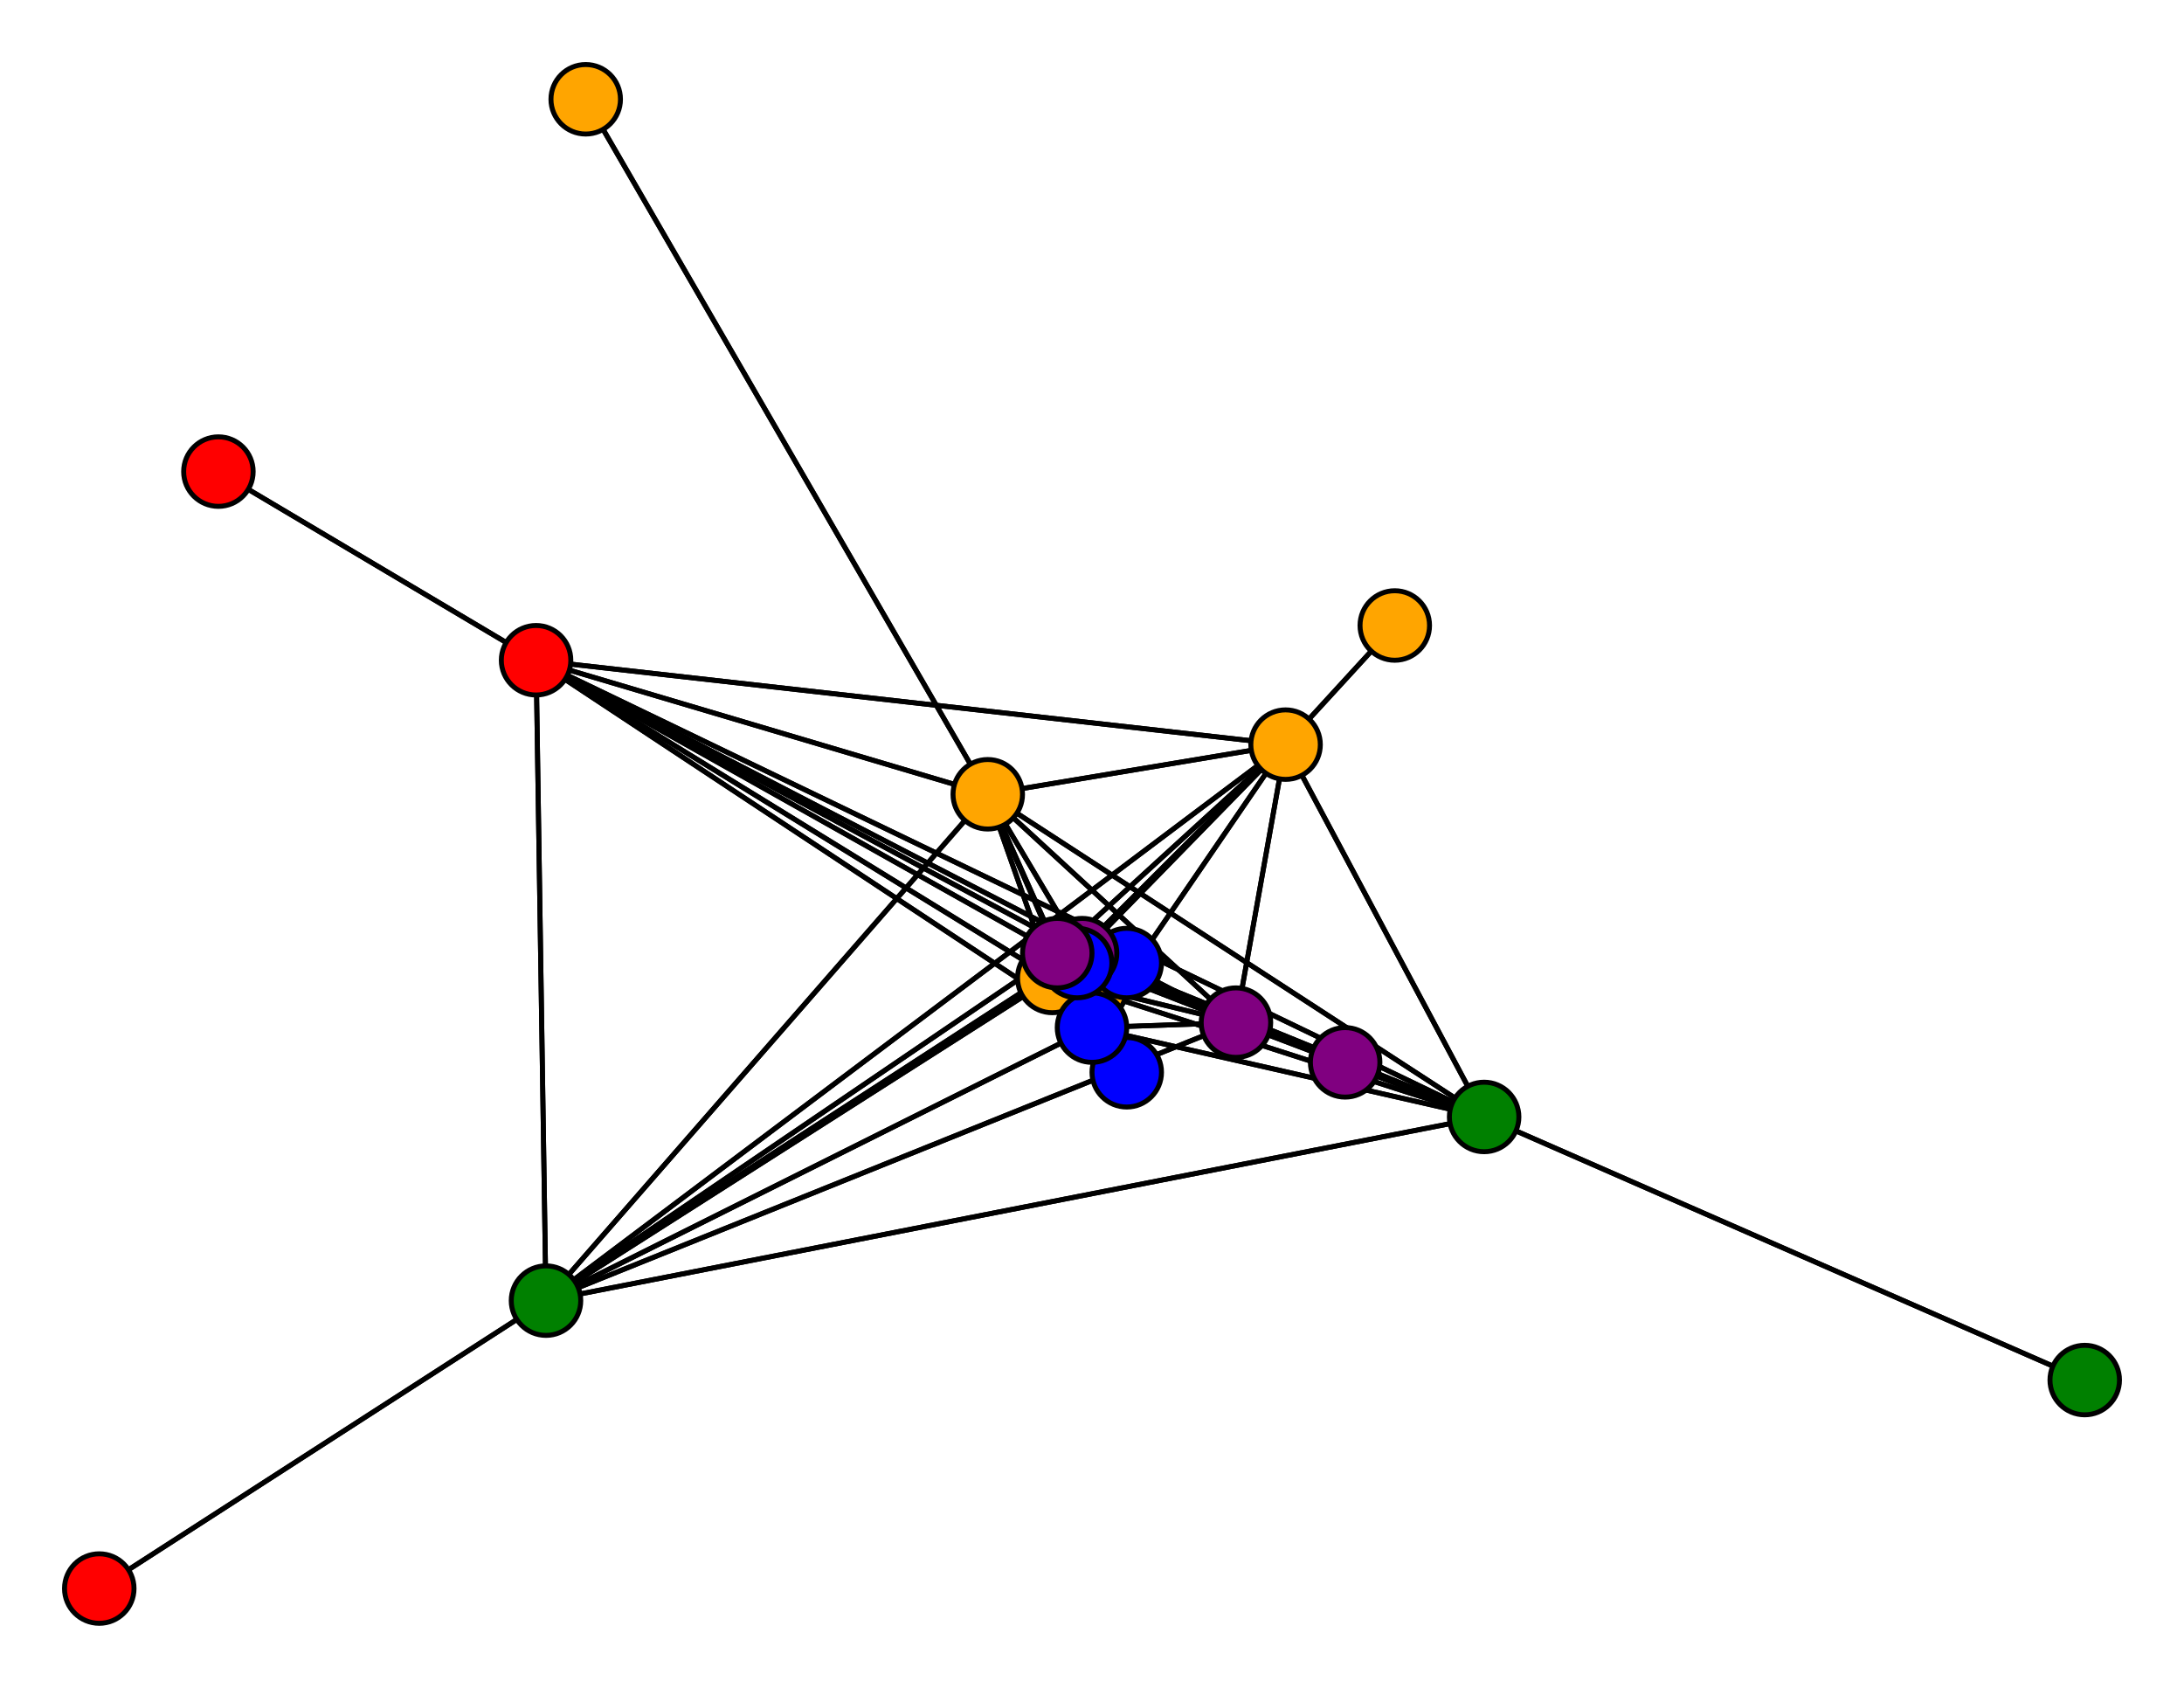 <svg width="440" height="340" xmlns="http://www.w3.org/2000/svg">
<path stroke-width="1" stroke="black" d="M 220 199 212 197"/>
<path stroke-width="1" stroke="black" d="M 199 160 220 207"/>
<path stroke-width="1" stroke="black" d="M 199 160 212 197"/>
<path stroke-width="1" stroke="black" d="M 118 20 199 160"/>
<path stroke-width="1" stroke="black" d="M 299 225 213 192"/>
<path stroke-width="1" stroke="black" d="M 299 225 218 192"/>
<path stroke-width="1" stroke="black" d="M 299 225 199 160"/>
<path stroke-width="1" stroke="black" d="M 299 225 420 278"/>
<path stroke-width="1" stroke="black" d="M 299 225 110 262"/>
<path stroke-width="1" stroke="black" d="M 299 225 108 133"/>
<path stroke-width="1" stroke="black" d="M 299 225 259 150"/>
<path stroke-width="1" stroke="black" d="M 299 225 249 206"/>
<path stroke-width="1" stroke="black" d="M 299 225 220 207"/>
<path stroke-width="1" stroke="black" d="M 299 225 212 197"/>
<path stroke-width="1" stroke="black" d="M 420 278 299 225"/>
<path stroke-width="1" stroke="black" d="M 110 262 213 192"/>
<path stroke-width="1" stroke="black" d="M 110 262 218 192"/>
<path stroke-width="1" stroke="black" d="M 110 262 199 160"/>
<path stroke-width="1" stroke="black" d="M 110 262 299 225"/>
<path stroke-width="1" stroke="black" d="M 110 262 20 320"/>
<path stroke-width="1" stroke="black" d="M 110 262 108 133"/>
<path stroke-width="1" stroke="black" d="M 110 262 259 150"/>
<path stroke-width="1" stroke="black" d="M 110 262 249 206"/>
<path stroke-width="1" stroke="black" d="M 110 262 220 207"/>
<path stroke-width="1" stroke="black" d="M 199 160 249 206"/>
<path stroke-width="1" stroke="black" d="M 199 160 259 150"/>
<path stroke-width="1" stroke="black" d="M 199 160 108 133"/>
<path stroke-width="1" stroke="black" d="M 199 160 110 262"/>
<path stroke-width="1" stroke="black" d="M 213 192 199 160"/>
<path stroke-width="1" stroke="black" d="M 213 192 299 225"/>
<path stroke-width="1" stroke="black" d="M 213 192 110 262"/>
<path stroke-width="1" stroke="black" d="M 213 192 108 133"/>
<path stroke-width="1" stroke="black" d="M 213 192 259 150"/>
<path stroke-width="1" stroke="black" d="M 213 192 249 206"/>
<path stroke-width="1" stroke="black" d="M 213 192 220 207"/>
<path stroke-width="1" stroke="black" d="M 213 192 212 197"/>
<path stroke-width="1" stroke="black" d="M 217 194 213 192"/>
<path stroke-width="1" stroke="black" d="M 218 192 213 192"/>
<path stroke-width="1" stroke="black" d="M 218 192 227 194"/>
<path stroke-width="1" stroke="black" d="M 110 262 212 197"/>
<path stroke-width="1" stroke="black" d="M 218 192 199 160"/>
<path stroke-width="1" stroke="black" d="M 218 192 110 262"/>
<path stroke-width="1" stroke="black" d="M 218 192 108 133"/>
<path stroke-width="1" stroke="black" d="M 218 192 259 150"/>
<path stroke-width="1" stroke="black" d="M 218 192 249 206"/>
<path stroke-width="1" stroke="black" d="M 218 192 220 207"/>
<path stroke-width="1" stroke="black" d="M 218 192 212 197"/>
<path stroke-width="1" stroke="black" d="M 227 194 218 192"/>
<path stroke-width="1" stroke="black" d="M 199 160 213 192"/>
<path stroke-width="1" stroke="black" d="M 199 160 218 192"/>
<path stroke-width="1" stroke="black" d="M 199 160 118 20"/>
<path stroke-width="1" stroke="black" d="M 199 160 299 225"/>
<path stroke-width="1" stroke="black" d="M 218 192 299 225"/>
<path stroke-width="1" stroke="black" d="M 20 320 110 262"/>
<path stroke-width="1" stroke="black" d="M 108 133 213 192"/>
<path stroke-width="1" stroke="black" d="M 108 133 218 192"/>
<path stroke-width="1" stroke="black" d="M 249 206 220 207"/>
<path stroke-width="1" stroke="black" d="M 249 206 212 197"/>
<path stroke-width="1" stroke="black" d="M 271 214 249 206"/>
<path stroke-width="1" stroke="black" d="M 220 207 213 192"/>
<path stroke-width="1" stroke="black" d="M 220 207 218 192"/>
<path stroke-width="1" stroke="black" d="M 220 207 199 160"/>
<path stroke-width="1" stroke="black" d="M 220 207 299 225"/>
<path stroke-width="1" stroke="black" d="M 220 207 110 262"/>
<path stroke-width="1" stroke="black" d="M 220 207 108 133"/>
<path stroke-width="1" stroke="black" d="M 220 207 259 150"/>
<path stroke-width="1" stroke="black" d="M 220 207 249 206"/>
<path stroke-width="1" stroke="black" d="M 249 206 271 214"/>
<path stroke-width="1" stroke="black" d="M 220 207 227 216"/>
<path stroke-width="1" stroke="black" d="M 227 216 220 207"/>
<path stroke-width="1" stroke="black" d="M 212 197 213 192"/>
<path stroke-width="1" stroke="black" d="M 212 197 218 192"/>
<path stroke-width="1" stroke="black" d="M 212 197 199 160"/>
<path stroke-width="1" stroke="black" d="M 212 197 299 225"/>
<path stroke-width="1" stroke="black" d="M 212 197 110 262"/>
<path stroke-width="1" stroke="black" d="M 212 197 108 133"/>
<path stroke-width="1" stroke="black" d="M 212 197 259 150"/>
<path stroke-width="1" stroke="black" d="M 212 197 249 206"/>
<path stroke-width="1" stroke="black" d="M 212 197 220 207"/>
<path stroke-width="1" stroke="black" d="M 212 197 220 199"/>
<path stroke-width="1" stroke="black" d="M 220 207 212 197"/>
<path stroke-width="1" stroke="black" d="M 213 192 218 192"/>
<path stroke-width="1" stroke="black" d="M 249 206 259 150"/>
<path stroke-width="1" stroke="black" d="M 249 206 110 262"/>
<path stroke-width="1" stroke="black" d="M 108 133 199 160"/>
<path stroke-width="1" stroke="black" d="M 108 133 299 225"/>
<path stroke-width="1" stroke="black" d="M 108 133 110 262"/>
<path stroke-width="1" stroke="black" d="M 108 133 44 95"/>
<path stroke-width="1" stroke="black" d="M 108 133 259 150"/>
<path stroke-width="1" stroke="black" d="M 108 133 249 206"/>
<path stroke-width="1" stroke="black" d="M 108 133 220 207"/>
<path stroke-width="1" stroke="black" d="M 108 133 212 197"/>
<path stroke-width="1" stroke="black" d="M 44 95 108 133"/>
<path stroke-width="1" stroke="black" d="M 259 150 213 192"/>
<path stroke-width="1" stroke="black" d="M 259 150 218 192"/>
<path stroke-width="1" stroke="black" d="M 249 206 108 133"/>
<path stroke-width="1" stroke="black" d="M 259 150 199 160"/>
<path stroke-width="1" stroke="black" d="M 259 150 110 262"/>
<path stroke-width="1" stroke="black" d="M 259 150 108 133"/>
<path stroke-width="1" stroke="black" d="M 259 150 281 126"/>
<path stroke-width="1" stroke="black" d="M 259 150 249 206"/>
<path stroke-width="1" stroke="black" d="M 259 150 220 207"/>
<path stroke-width="1" stroke="black" d="M 259 150 212 197"/>
<path stroke-width="1" stroke="black" d="M 281 126 259 150"/>
<path stroke-width="1" stroke="black" d="M 249 206 213 192"/>
<path stroke-width="1" stroke="black" d="M 249 206 218 192"/>
<path stroke-width="1" stroke="black" d="M 249 206 199 160"/>
<path stroke-width="1" stroke="black" d="M 249 206 299 225"/>
<path stroke-width="1" stroke="black" d="M 259 150 299 225"/>
<path stroke-width="1" stroke="black" d="M 213 192 217 194"/>
<circle cx="220" cy="199" r="7.0" style="fill:orange;stroke:black;stroke-width:1.0"/>
<circle cx="212" cy="197" r="7.0" style="fill:orange;stroke:black;stroke-width:1.0"/>
<circle cx="227" cy="216" r="7.0" style="fill:blue;stroke:black;stroke-width:1.0"/>
<circle cx="220" cy="207" r="7.0" style="fill:blue;stroke:black;stroke-width:1.0"/>
<circle cx="271" cy="214" r="7.0" style="fill:purple;stroke:black;stroke-width:1.0"/>
<circle cx="249" cy="206" r="7.0" style="fill:purple;stroke:black;stroke-width:1.0"/>
<circle cx="281" cy="126" r="7.0" style="fill:orange;stroke:black;stroke-width:1.0"/>
<circle cx="259" cy="150" r="7.0" style="fill:orange;stroke:black;stroke-width:1.0"/>
<circle cx="44" cy="95" r="7.0" style="fill:red;stroke:black;stroke-width:1.0"/>
<circle cx="108" cy="133" r="7.0" style="fill:red;stroke:black;stroke-width:1.0"/>
<circle cx="20" cy="320" r="7.0" style="fill:red;stroke:black;stroke-width:1.0"/>
<circle cx="110" cy="262" r="7.0" style="fill:green;stroke:black;stroke-width:1.0"/>
<circle cx="420" cy="278" r="7.0" style="fill:green;stroke:black;stroke-width:1.0"/>
<circle cx="299" cy="225" r="7.0" style="fill:green;stroke:black;stroke-width:1.0"/>
<circle cx="118" cy="20" r="7.0" style="fill:orange;stroke:black;stroke-width:1.0"/>
<circle cx="199" cy="160" r="7.0" style="fill:orange;stroke:black;stroke-width:1.0"/>
<circle cx="227" cy="194" r="7.0" style="fill:blue;stroke:black;stroke-width:1.0"/>
<circle cx="218" cy="192" r="7.0" style="fill:purple;stroke:black;stroke-width:1.0"/>
<circle cx="217" cy="194" r="7.0" style="fill:blue;stroke:black;stroke-width:1.0"/>
<circle cx="213" cy="192" r="7.0" style="fill:purple;stroke:black;stroke-width:1.0"/>
</svg>
